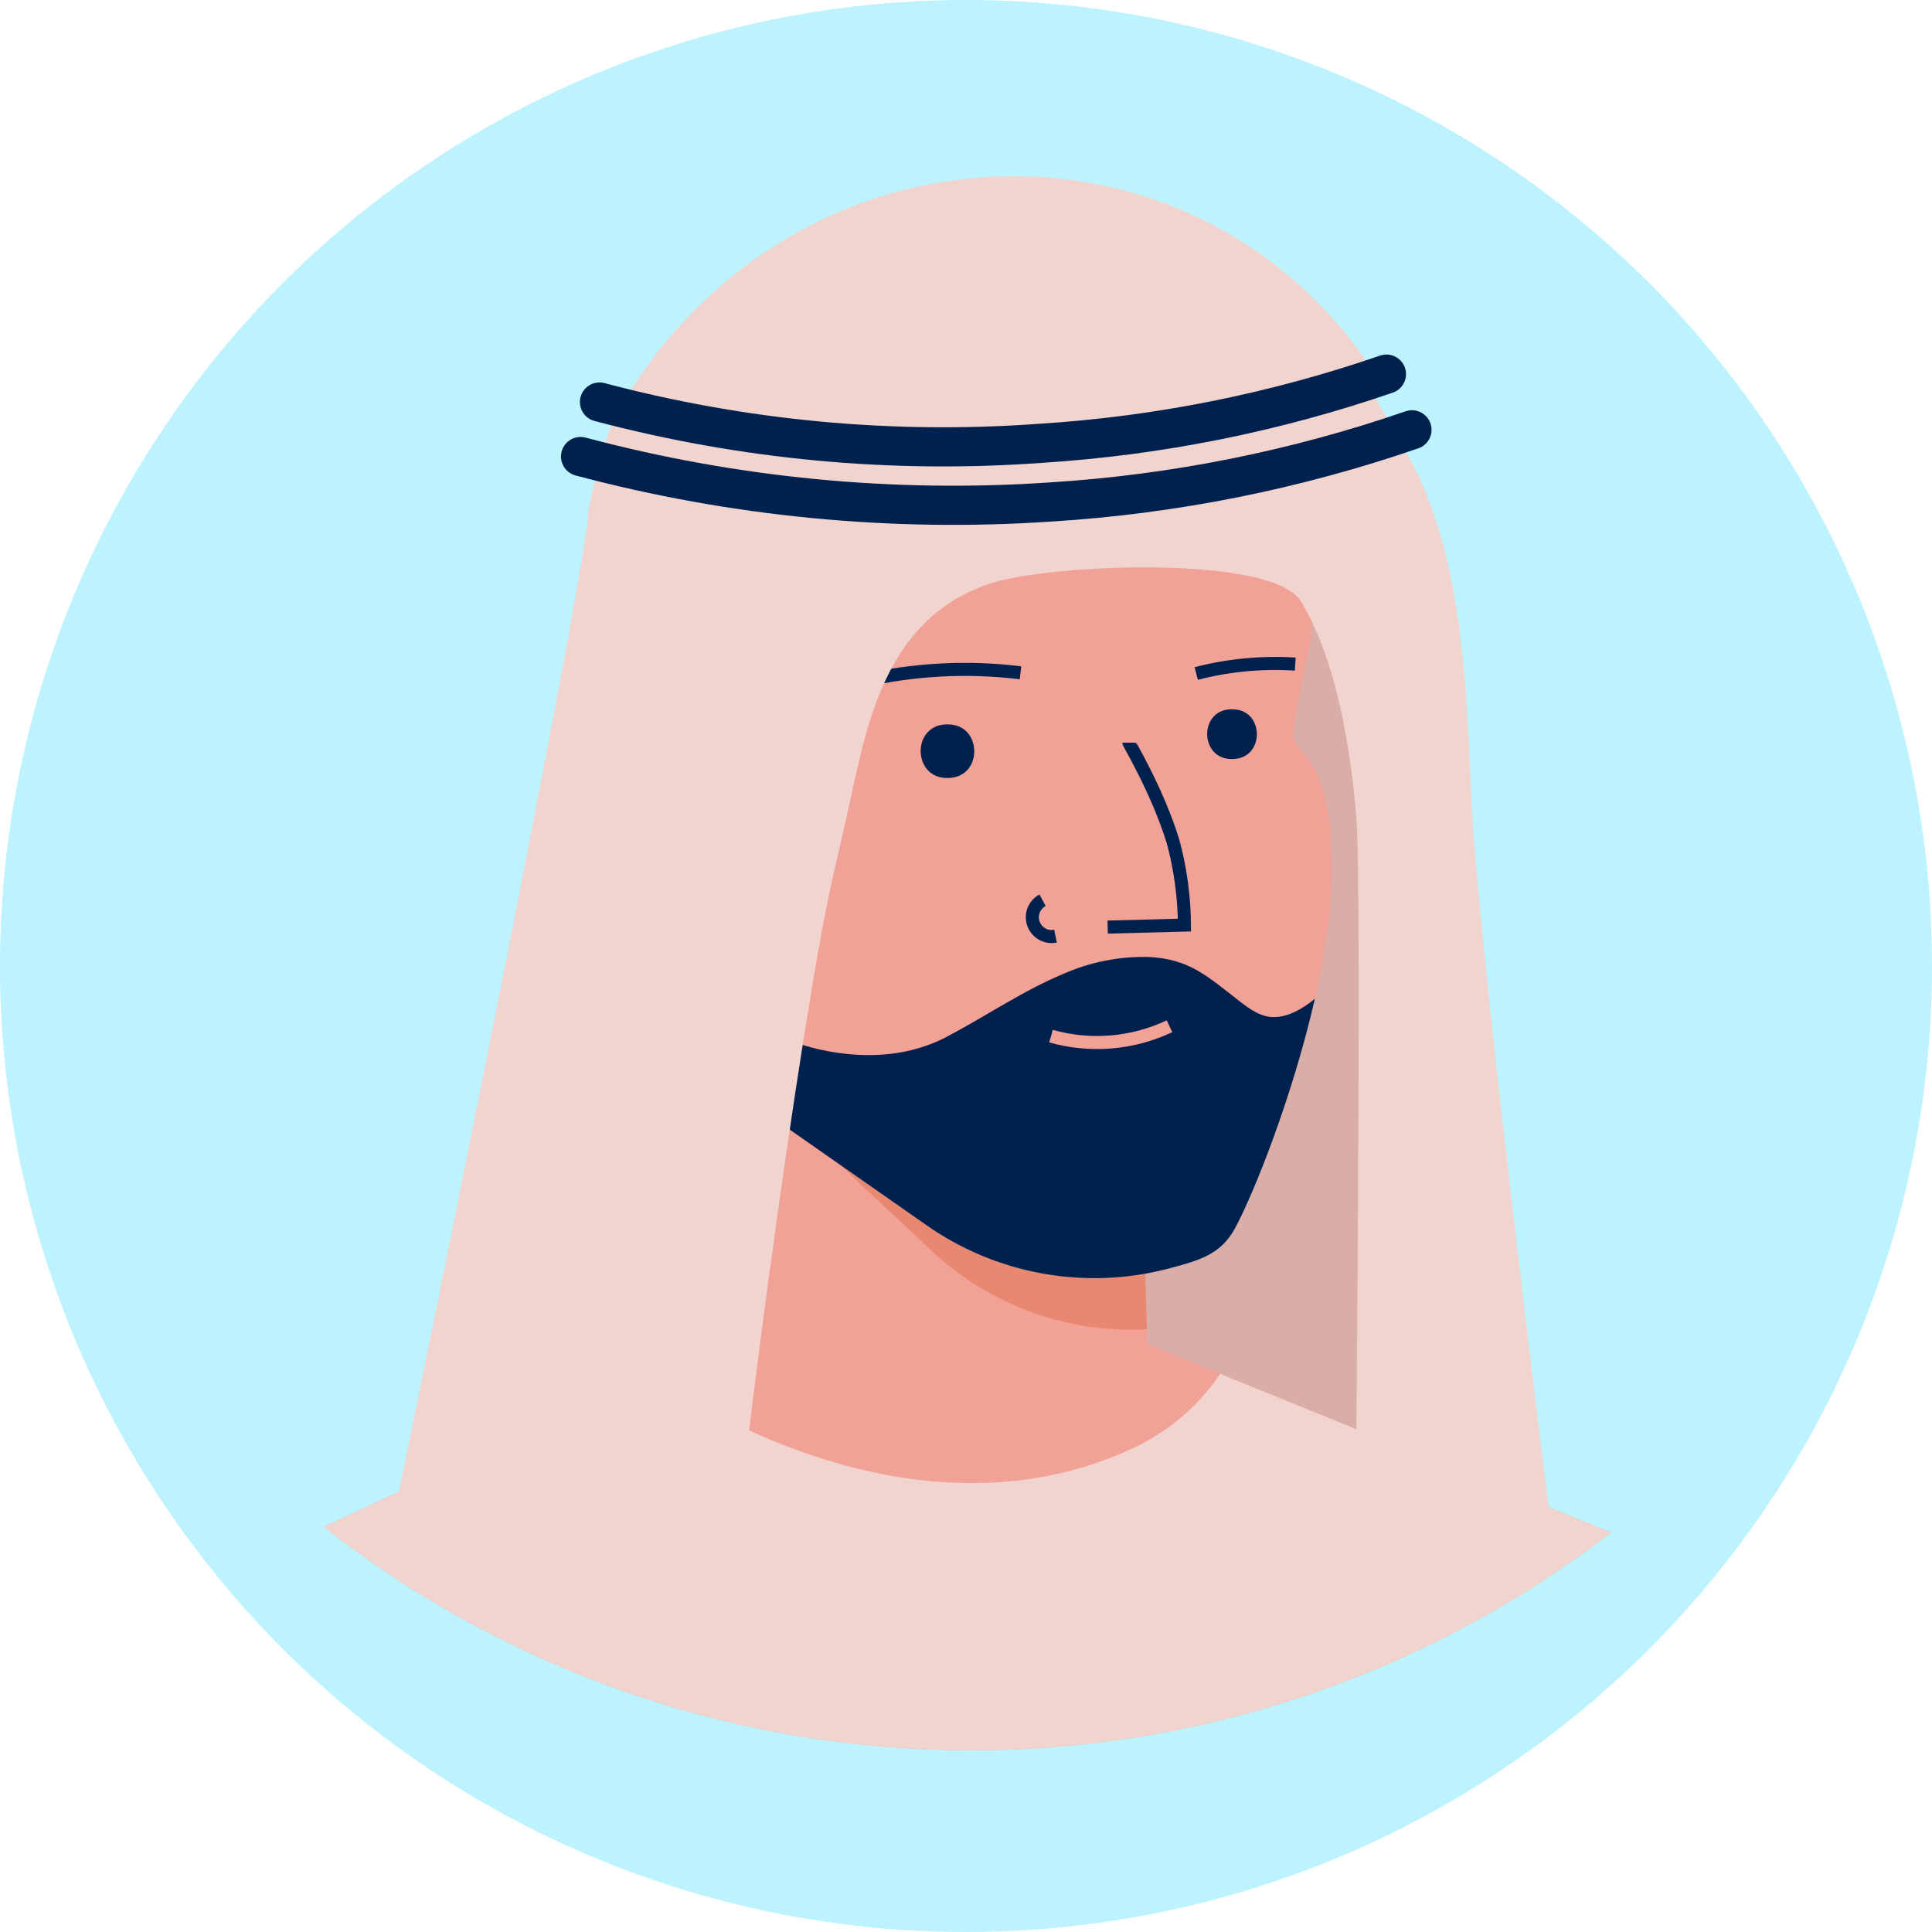 <svg width="148" height="148" viewBox="0 0 148 148" fill="none" xmlns="http://www.w3.org/2000/svg">
<circle cx="74" cy="74" r="74" fill="#BCF3FF"/>
<path d="M112.001 115.023C111.13 86.245 109.92 56.088 95.382 31.237C91.812 25.143 86.179 18.853 79.149 19.51C70.931 20.276 66.848 29.627 64.454 37.523C60.893 49.228 57.324 60.942 54.342 72.812C52.187 81.4 46.228 96.131 49.484 105.024C55.282 120.838 98.363 115.501 112.001 115.023Z" fill="#DAAEA8"/>
<ellipse cx="49.858" cy="64.72" rx="7.4" ry="7.4" fill="#F2A196"/>
<circle cx="52.396" cy="64.219" r="6.965" fill="#E88870"/>
<path d="M123.397 117.399C94.299 139.804 53.711 139.625 24.812 116.964L45.993 107.035C47.002 106.561 47.97 106.005 48.888 105.372L49.371 105.033L49.711 104.771C52.016 103.007 53.913 100.767 55.274 98.203C57.015 94.916 57.589 91.286 57.615 87.586C57.615 86.337 57.589 85.087 57.55 83.838C57.511 82.589 57.468 81.357 57.455 80.112C57.437 78.734 57.422 77.354 57.411 75.972L58.212 76.386L58.273 76.416L60.536 77.587L61.585 77.766L73.721 79.807L78.531 80.626L87.268 82.114L87.677 96.044L87.847 101.833L87.877 102.808V102.952L93.144 105.093L93.471 105.228L123.397 117.399Z" fill="#F2A196"/>
<path d="M57.55 82.854L71.854 96.27C76.259 100.142 82.003 102.14 87.86 101.837L87.69 96.048L87.281 82.119L78.545 80.63C77.352 81.17 76.159 81.709 74.966 82.18C71.397 83.585 67.362 83.05 63.901 81.588C61.323 80.444 59.09 78.643 57.428 76.364L57.55 82.854Z" fill="#E88870"/>
<path d="M123.397 117.399C94.299 139.804 53.711 139.625 24.812 116.964L45.993 107.035C47.002 106.561 47.97 106.005 48.888 105.372L49.371 105.033C59.975 112.263 74.105 116.638 86.371 111.127C89.249 109.883 91.713 107.842 93.471 105.246L123.397 117.399Z" fill="#F2D4CF"/>
<path d="M102.011 67.079C101.903 70.262 101.466 73.424 100.705 76.516C99.016 83.916 96.096 91.286 94.611 94.05C93.501 96.113 91.899 96.544 89.362 97.215C82.99 98.843 76.224 97.59 70.857 93.789L54.712 82.502C54.438 80.325 54.003 78.057 53.528 75.742C52.148 69.008 50.398 61.882 50.916 55.544C51.092 53.739 51.923 52.062 53.254 50.83C56.81 47.282 63.592 45.541 67.78 44.353C74.1 42.555 80.612 41.436 86.832 39.325C91.416 37.775 96.344 35.464 99.021 31.233C99.021 31.233 99.621 35.925 99.756 36.996C100.044 39.207 100.087 41.127 100.383 43.308C100.677 45.696 100.589 48.116 100.122 50.477C99.804 52.109 99.417 53.737 99.156 55.383C98.903 56.959 99.317 56.972 100.148 58.06C101.889 60.302 102.042 64.394 102.011 67.079Z" fill="#F2A196"/>
<path d="M72.59 55.496C75.245 55.448 75.345 59.505 72.694 59.596H72.572C69.917 59.64 69.812 55.583 72.468 55.492H72.59V55.496Z" fill="#00214E"/>
<path d="M94.385 54.338C96.849 54.295 96.944 58.06 94.481 58.143H94.372C91.908 58.182 91.812 54.417 94.276 54.334H94.385V54.338Z" fill="#00214E"/>
<path d="M86.484 56.893C86.484 56.98 88.661 60.563 89.862 64.467C90.426 66.554 90.719 68.705 90.733 70.866L84.852 71.019" stroke="#00214E"/>
<path d="M100.723 76.516C99.034 83.916 96.113 91.286 94.629 94.05C93.519 96.113 91.917 96.544 89.379 97.215C83.007 98.843 76.241 97.59 70.875 93.789L54.73 82.502C54.407 79.951 53.424 77.518 52.819 75.01C52.553 73.87 52.314 72.686 52.575 71.528C52.664 72.131 52.938 72.692 53.358 73.134C55.483 75.876 57.964 78.967 61.416 80.029C65.011 81.135 69.081 81.222 72.481 79.446C75.441 77.901 78.331 75.907 81.43 74.614C83.484 73.704 85.714 73.258 87.96 73.308C91.159 73.448 92.565 74.854 94.951 76.695C95.73 77.3 96.605 77.931 97.597 77.914C98.729 77.905 99.8 77.261 100.723 76.516Z" fill="#00214E"/>
<path d="M80.512 79.372C83.529 80.227 86.754 79.958 89.588 78.615" stroke="#F2A196"/>
<path d="M65.943 52.197C69.95 51.261 74.09 51.038 78.174 51.539" stroke="#00214E"/>
<path d="M91.638 51.592C94.112 50.951 96.671 50.709 99.221 50.873" stroke="#00214E"/>
<path d="M79.863 68.96C79.216 69.306 78.92 70.075 79.169 70.766C79.418 71.457 80.136 71.861 80.856 71.715" stroke="#00214E"/>
<path d="M53.119 75.776L53.554 75.742L53.85 76.072L54.938 82.062L54.73 82.145L54.407 81.722L53.119 75.776Z" fill="#00214E"/>
<path d="M63.775 67.293C61.446 77.33 55.8 118.605 55.504 128.878C55.587 125.831 31.746 121.43 29.709 118.431C29.709 118.431 44.652 45.789 45.079 39.103C45.114 38.554 46.385 33.226 47.129 31.864C59.696 9.342 89.919 7.2 104.392 27.263C104.684 27.668 105.376 30.649 105.65 31.063C106.455 32.273 107.047 33.483 107.744 34.689C112.019 42.089 112.358 52.645 112.706 61.129C113.142 71.754 118.774 116.611 118.774 116.611C118.774 116.611 103.922 120.964 103.8 120.99C103.8 120.99 104.357 68.067 103.905 62.604C103.469 57.381 102.412 50.612 99.656 46.063C97.48 42.485 80.56 43.186 75.928 44.679C69.603 46.716 67.144 52.184 65.677 58.865C65.059 61.686 64.425 64.495 63.775 67.293Z" fill="#F2D4CF"/>
<path d="M45.924 30.797C56.925 33.717 68.337 34.787 79.689 33.962C88.726 33.392 97.646 31.608 106.207 28.66" stroke="#00214E" stroke-width="3" stroke-linecap="round"/>
<path d="M44.474 34.972C56.208 38.098 68.375 39.275 80.49 38.454C89.921 37.865 99.229 36.006 108.162 32.926" stroke="#00214E" stroke-width="3" stroke-linecap="round"/>
</svg>
